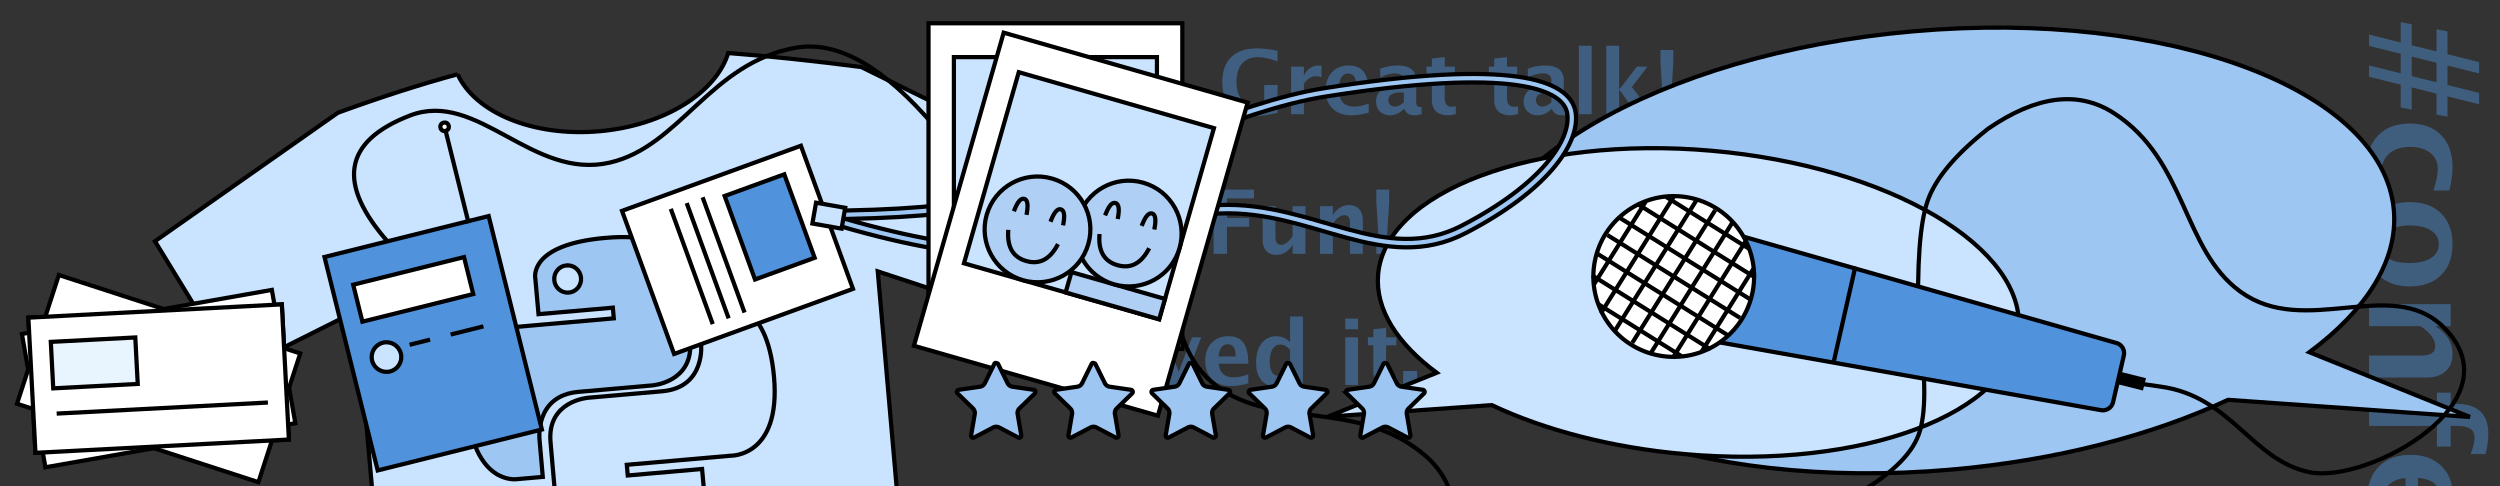 <svg xmlns="http://www.w3.org/2000/svg" xmlns:xlink="http://www.w3.org/1999/xlink" viewBox="0 0 591 115">
  <rect x="0" y="0" width="591" height="115" fill="#333333" stroke="none"/>
  <defs>
    <path id="a" fill="#FFF" d="m6.703 75.092 59.918-3.14 1.675 31.956-59.918 3.14z"/>
    <path id="b" stroke-linecap="square" d="M6.5 15.5c.847 3.616 2.847 5.423 6 5.423s5.153-1.807 6-5.423m-9-5.577c-.212-2-.712-3-1.5-3s-1.288 1-1.5 3m12 0c-.212-2-.712-3-1.5-3s-1.288 1-1.5 3"/>
  </defs>
  <g fill="none" fill-rule="evenodd">
    <path fill="#5092DB" fill-rule="nonzero" d="M248.897 91V75.824h3.158v13.023h6.84V91zm16.589.256c-1.756 0-3.153-.531-4.188-1.594-1.036-1.063-1.554-2.494-1.554-4.291 0-1.819.521-3.254 1.564-4.307 1.042-1.053 2.46-1.58 4.25-1.58 1.798 0 3.218.527 4.26 1.58 1.043 1.053 1.564 2.481 1.564 4.286 0 1.846-.523 3.292-1.568 4.338-1.046 1.045-2.489 1.568-4.328 1.568Zm.052-1.897c1.743 0 2.614-1.336 2.614-4.009 0-1.224-.23-2.19-.692-2.902-.461-.71-1.095-1.066-1.902-1.066-.8 0-1.43.355-1.892 1.066-.461.711-.692 1.685-.692 2.923 0 1.223.23 2.194.687 2.912.458.717 1.084 1.076 1.877 1.076ZM276.6 91l-4.296-11.259h3.199l3.148 8.121 3.128-8.12h2.194L279.635 91zm18.497-.38c-1.442.424-2.81.636-4.102.636-1.88 0-3.363-.533-4.45-1.6-1.087-1.066-1.63-2.522-1.63-4.367 0-1.744.497-3.147 1.492-4.21.994-1.063 2.309-1.594 3.942-1.594 1.648 0 2.851.52 3.61 1.558.759 1.04 1.138 2.684 1.138 4.933h-6.983c.205 2.146 1.384 3.22 3.538 3.22 1.018 0 2.167-.237 3.445-.708v2.133Zm-7.024-6.357h4.04c0-1.92-.619-2.881-1.856-2.881-1.258 0-1.986.96-2.184 2.881ZM304.97 91v-2.123c-.78 1.586-2.006 2.38-3.681 2.38-1.354 0-2.417-.496-3.189-1.487-.772-.992-1.159-2.355-1.159-4.092 0-1.886.436-3.39 1.308-4.511.871-1.122 2.042-1.682 3.512-1.682 1.175 0 2.245.465 3.21 1.394v-6.07h3.045V91h-3.046Zm0-8.316c-.731-.82-1.514-1.23-2.348-1.23-.745 0-1.34.358-1.784 1.076-.445.718-.667 1.682-.667 2.892 0 2.304.739 3.455 2.215 3.455.902 0 1.764-.577 2.584-1.732v-4.46ZM318.02 91V79.741h3.036V91h-3.035Zm0-13.156v-2.532h3.036v2.532h-3.035Zm12.283 13.094c-.724.212-1.295.318-1.712.318-2.632 0-3.948-1.23-3.948-3.691v-5.927h-1.261v-1.897h1.261v-1.897l3.035-.348v2.245h2.41v1.897h-2.41v5.527c0 1.38.564 2.071 1.692 2.071.26 0 .571-.048.933-.143v1.845Zm1.414.062v-3.292h3.292V91zm-44.82-31V44.824h9.546v2.082h-6.388v4.614h5.25v2.092h-5.25V60zm18.671 0v-2.123c-.984 1.586-2.263 2.38-3.835 2.38-1.005 0-1.798-.319-2.379-.954-.581-.636-.871-1.504-.871-2.605v-7.957h3.035v7.209c0 1.278.427 1.917 1.281 1.917.957 0 1.88-.68 2.769-2.04V48.74h3.035V60h-3.035Zm6.479 0V48.741h3.035v2.123c.991-1.586 2.27-2.38 3.835-2.38 1.005 0 1.798.319 2.38.954.58.636.87 1.504.87 2.605V60h-3.034v-7.208c0-1.279-.424-1.918-1.272-1.918-.964 0-1.89.68-2.779 2.04V60h-3.035Zm13.319 0v-2.533h3.035V60h-3.035Zm.502-4.296-.502-7.845v-3.035h3.035v3.035l-.503 7.845h-2.03Zm-23.851-29.063c-1.9.492-3.54.738-4.922.738-2.618 0-4.63-.688-6.034-2.066-1.405-1.377-2.107-3.351-2.107-5.921 0-2.55.702-4.512 2.107-5.886 1.405-1.374 3.406-2.061 6.003-2.061 1.662 0 3.309.195 4.943.584V14.5c-1.894-.649-3.449-.974-4.666-.974-1.606 0-2.847.513-3.722 1.538-.875 1.026-1.312 2.478-1.312 4.358 0 1.819.468 3.246 1.404 4.281.937 1.036 2.229 1.554 3.876 1.554a6.26 6.26 0 0 0 1.272-.154v-4.994h3.158v6.532Zm3.188.359V15.741h3.035v2.123c.786-1.586 1.982-2.38 3.589-2.38.191 0 .38.021.564.062v2.707a3.515 3.515 0 0 0-1.2-.235c-1.21 0-2.194.611-2.953 1.835V27h-3.035Zm18.363-.38c-1.442.424-2.81.636-4.101.636-1.88 0-3.364-.533-4.45-1.6-1.088-1.066-1.631-2.522-1.631-4.367 0-1.744.497-3.147 1.492-4.21.995-1.063 2.309-1.594 3.943-1.594 1.647 0 2.85.52 3.609 1.558.759 1.04 1.138 2.684 1.138 4.933h-6.983c.205 2.146 1.384 3.22 3.538 3.22 1.018 0 2.167-.237 3.445-.708v2.133Zm-7.024-6.357h4.04c0-1.92-.618-2.881-1.856-2.881-1.258 0-1.986.96-2.184 2.881Zm15.328 5.527c-1.011.978-2.095 1.466-3.25 1.466-.985 0-1.784-.3-2.4-.902-.615-.602-.922-1.38-.922-2.338 0-1.244.497-2.203 1.492-2.876.994-.673 2.418-1.01 4.27-1.01h.81v-1.026c0-1.168-.666-1.753-2-1.753-1.182 0-2.378.335-3.588 1.005v-2.092c1.374-.52 2.734-.78 4.081-.78 2.946 0 4.42 1.173 4.42 3.518v4.983c0 .882.283 1.323.85 1.323.103 0 .236-.014.4-.04l.072 1.701c-.642.192-1.21.287-1.702.287-1.244 0-2.044-.488-2.4-1.466h-.133Zm0-1.63v-2.287h-.717c-1.962 0-2.943.615-2.943 1.846 0 .417.142.767.425 1.05.284.284.634.426 1.051.426.711 0 1.44-.345 2.184-1.035Zm12.283 2.778c-.724.212-1.295.318-1.712.318-2.632 0-3.948-1.23-3.948-3.691v-5.927h-1.261v-1.897h1.261v-1.897l3.035-.348v2.245h2.41v1.897h-2.41v5.527c0 1.38.564 2.071 1.692 2.071.26 0 .57-.048.933-.143v1.845Zm14.732 0c-.724.212-1.295.318-1.712.318-2.632 0-3.948-1.23-3.948-3.691v-5.927h-1.261v-1.897h1.261v-1.897l3.035-.348v2.245h2.41v1.897h-2.41v5.527c0 1.38.564 2.071 1.692 2.071.26 0 .571-.048.933-.143v1.845Zm7.873-1.148c-1.01.978-2.094 1.466-3.25 1.466-.984 0-1.784-.3-2.399-.902-.615-.602-.923-1.38-.923-2.338 0-1.244.497-2.203 1.492-2.876s2.418-1.01 4.27-1.01h.81v-1.026c0-1.168-.666-1.753-1.999-1.753-1.182 0-2.378.335-3.588 1.005v-2.092c1.374-.52 2.734-.78 4.08-.78 2.947 0 4.42 1.173 4.42 3.518v4.983c0 .882.284 1.323.851 1.323.103 0 .236-.014.4-.04l.072 1.701c-.643.192-1.21.287-1.702.287-1.244 0-2.044-.488-2.4-1.466h-.133Zm0-1.63v-2.287h-.717c-1.962 0-2.943.615-2.943 1.846 0 .417.142.767.426 1.05.284.284.634.426 1.05.426.712 0 1.44-.345 2.185-1.035Zm6.48 2.84V10.81h3.036V27zm6.48 0V10.81h3.035v10.18h.195l4.009-5.25h2.522l-3.701 4.82 4.86 6.44h-3.691l-4-5.63h-.194V27zm12.815 0v-2.533h3.035V27h-3.035Zm.503-4.296-.503-7.845v-3.035h3.035v3.035l-.502 7.845h-2.03Z" opacity=".453"/>
    <path fill="#5092DB" fill-rule="nonzero" d="m560.04 8.165 7.489 1.88V5.23l2.601.51v4.957l5.854 1.46V6.916l2.601.51v5.379l7.471 1.88v2.672l-7.47-1.863V20.1l7.47 1.863v2.69l-7.47-1.864v4.799l-2.602-.51v-4.94l-5.854-1.476v5.256l-2.601-.527v-5.38l-7.489-1.863v-2.69l7.489 1.882v-4.623l-7.489-1.864V8.165Zm10.09 5.203v4.623l5.854 1.46v-4.606l-5.854-1.477Zm-9.668 31.814c-.574-2.156-.861-4.154-.861-5.994 0-3.082.905-5.517 2.716-7.304 1.81-1.787 4.274-2.68 7.391-2.68 3.153 0 5.62.92 7.4 2.76 1.782 1.84 2.673 4.382 2.673 7.628 0 1.57-.252 3.381-.756 5.432h-3.762c.691-2.133 1.037-3.838 1.037-5.115 0-1.559-.597-2.813-1.793-3.762-1.195-.95-2.783-1.424-4.763-1.424-2.028 0-3.65.513-4.87 1.538-1.218 1.026-1.828 2.394-1.828 4.105 0 1.558.34 3.164 1.02 4.816h-3.604Zm-.861 12.426c0-3.012.911-5.406 2.733-7.181 1.823-1.775 4.275-2.663 7.357-2.663 3.117 0 5.578.893 7.383 2.68 1.804 1.788 2.707 4.216 2.707 7.287 0 3.082-.903 5.516-2.707 7.303-1.805 1.787-4.254 2.681-7.348 2.681-3.164 0-5.643-.896-7.436-2.69-1.793-1.792-2.689-4.265-2.689-7.417Zm3.252.087c0 2.989 2.29 4.483 6.873 4.483 2.098 0 3.756-.396 4.975-1.187 1.218-.79 1.828-1.878 1.828-3.26 0-1.371-.61-2.453-1.828-3.244-1.22-.79-2.89-1.186-5.01-1.186-2.098 0-3.762.393-4.992 1.178-1.23.785-1.846 1.857-1.846 3.216Zm-2.813 14.201h19.301V77.1h-3.638c2.718 1.7 4.078 3.891 4.078 6.575 0 1.722-.545 3.082-1.635 4.078-1.09.996-2.578 1.494-4.465 1.494h-13.64v-5.203h12.357c2.191 0 3.287-.727 3.287-2.18 0-1.652-1.166-3.24-3.498-4.764H560.04v-5.203Zm0 23.588h16.05v-2.655h3.251v2.655h1.389c5.004 0 7.506 2.373 7.506 7.119 0 1.535-.223 3.117-.668 4.746h-3.516c.621-1.477.932-2.8.932-3.973 0-1.793-1.354-2.69-4.06-2.69h-1.583v4.888h-3.252v-4.887H560.04v-5.203Zm.65 29.494c-.726-2.473-1.089-4.817-1.089-7.032 0-3.222.914-5.765 2.742-7.629 1.828-1.863 4.324-2.795 7.488-2.795 2.989 0 5.394.853 7.216 2.558 1.823 1.705 2.734 3.958 2.734 6.759 0 2.824-.891 4.887-2.672 6.187-1.781 1.301-4.6 1.952-8.455 1.952v-11.971c-3.68.351-5.52 2.373-5.52 6.064 0 1.746.404 3.715 1.213 5.907h-3.656Zm10.9-12.042v6.926c3.292 0 4.939-1.06 4.939-3.181 0-2.157-1.647-3.405-4.94-3.745Z" opacity=".445"/>
    <path fill="#9EC6F2" stroke="#000" d="M461.35 111.009c-30.176 2.64-58.007-.802-78.608-8.51-10.451-3.91-19.038-8.917-25.11-14.79-5.79-5.6-9.288-11.987-9.898-18.959-.61-6.971 1.725-13.868 6.455-20.39 4.96-6.838 12.547-13.26 22.16-18.925 18.95-11.169 45.76-19.39 75.936-22.03 30.175-2.64 58.006.8 78.607 8.509 10.452 3.91 19.039 8.917 25.11 14.79 5.791 5.6 9.289 11.987 9.899 18.959 1.044 11.932-6.524 23.63-19.965 33.607l37.953 15.298-57.177-4.046c-17.802 8.315-40.434 14.306-65.363 16.487Z"/>
    <path fill="#CAE3FF" stroke="#000" d="M398.362 107.363c20.96 1.834 40.292-.553 54.601-5.906 7.246-2.71 13.2-6.178 17.41-10.249 3.998-3.865 6.417-8.272 6.838-13.084.42-4.813-1.196-9.572-4.461-14.073-3.44-4.74-8.701-9.19-15.367-13.117-13.162-7.755-31.786-13.463-52.745-15.297-20.96-1.834-40.292.553-54.601 5.906-7.246 2.71-13.2 6.178-17.41 10.249-3.998 3.865-6.417 8.272-6.838 13.084-.722 8.26 4.54 16.347 13.847 23.247L313.865 98.51l38.778-2.744c12.414 5.851 28.256 10.07 45.72 11.597Z"/>
    <g stroke="#000">
      <path fill="#CAE3FF" d="M108.18 17.557c2.052 4.497 6.485 8.216 12.389 10.632 5.894 2.412 13.25 3.528 21.1 2.842 7.678-.672 14.59-2.96 19.928-6.24 5.362-3.293 9.133-7.59 10.549-12.252 9.346.708 19.828 1.809 31.442 3.3l45.88 22.538-16.88 34.05-25.086-8.276 10.542 120.501-123.1 10.77L84.278 73.5 55.534 87.913 36.63 57.027l43.243-30.369c10.247-3.733 19.683-6.767 28.309-9.101Z"/>
      <g fill-rule="nonzero">
        <path fill="#9EC6F2" d="M143.105 56.238c-18.415 1.611-16.555 9.626-16.555 9.626l.756 8.407 17.573-1.538.221 2.525-24.554 2.148s-11.903-.327-10.25 18.556c1.652 18.884 11.879 17.314 11.879 17.314l6.138-.537-.767-8.763s-1.245-10.423 9.207-11.338l17.43-1.525s9.807-.695 8.951-10.474l-1.414-16.17s.63-9.915-18.615-8.231Zm-9.195 6.502c1.748-.153 3.287 1.16 3.442 2.936.156 1.777-1.132 3.337-2.88 3.49-1.749.153-3.287-1.16-3.443-2.937-.155-1.777 1.132-3.336 2.88-3.49Z"/>
        <path fill="#CAE3FF" d="M150.17 128.899c18.416-1.612 16.556-9.627 16.556-9.627l-.756-8.406-17.573 1.537-.221-2.524 24.554-2.148s11.903.327 10.25-18.557c-1.652-18.883-11.879-17.314-11.879-17.314l-6.138.537.767 8.763s1.245 10.424-9.207 11.338l-17.43 1.525s-9.807.696-8.951 10.475l1.414 16.17s-.63 9.914 18.615 8.23Zm9.196-6.502c-1.748.153-3.287-1.16-3.442-2.937-.156-1.776 1.132-3.336 2.88-3.49 1.749-.152 3.287 1.16 3.443 2.937.155 1.777-1.132 3.337-2.88 3.49Z"/>
      </g>
    </g>
    <g stroke="#000">
      <path stroke-linecap="square" d="M438.585 117c8.166-4.617 13.153-9.342 14.96-14.177 1.806-4.834 1.806-13.45 0-25.845-.416-14.433.31-24.29 2.175-29.575 1.865-5.284 6.615-10.937 14.25-16.96 11.452-7.878 21.38-9.105 29.785-3.68 17.222 11.115 16.084 32.164 29.874 42.184 15.231 11.066 35.549-3.658 47.816 8.195 18.3 17.682-17.808 37.3-31.48 34.488-13.671-2.812-18.494-17.958-35.228-20.237-11.156-1.52-16.745-2.88-16.768-4.082"/>
      <path stroke-linecap="square" stroke-width="3" d="m501.5 89.5 4 1"/>
      <path fill="#5092DB" d="M408.614 57.659a2.492 2.492 0 0 1 1.111-1.558 2.492 2.492 0 0 1 1.876-.319l88.721 25.304a2.496 2.496 0 0 1 1.75 2.966l-2.541 11.01a2.493 2.493 0 0 1-1.058 1.523 2.493 2.493 0 0 1-1.816.375L405.96 80.838a2.492 2.492 0 0 1-1.612-1.03 2.492 2.492 0 0 1-.414-1.857Z"/>
      <path stroke-linecap="square" d="m438.5 63.5-5 22"/>
      <g transform="rotate(-77 236.024 -190.596)">
        <circle cx="22.538" cy="22.538" r="19" fill="#FFF"/>
        <path stroke-linecap="square" d="m5.52 16.678 34.038 11.72M7.147 11.95l34.039 11.721M3.891 21.406l34.039 11.72M4.154 26.784l30.257 10.419M10.666 7.874l30.256 10.418M7.254 33.14l20.802 7.162M17.021 4.774l20.802 7.163M28.399 5.52l-11.72 34.038M33.126 7.147l-11.72 34.039m2.265-37.295L11.951 37.93m6.341-33.776L7.874 34.411m29.329-23.745L26.784 40.922M11.937 7.254 4.774 28.056m35.528-11.035L33.14 37.823"/>
      </g>
    </g>
    <path stroke="#000" stroke-linecap="square" stroke-width="3" d="M346.064 54.202c18.901-9.802 26.394-20.573 25.432-27.42-.962-6.846-13.976-11.945-58.255-4.95-21.506 3.397-46.559 16.917-79.14 25.627-8.094 2.164-21.666 3.29-40.717 3.376 16.177 5.102 30.314 8 42.412 8.694 18.148 1.041 26.807-9.025 52.586-10.064 21.965-.886 38.781 14.54 57.682 4.737Z"/>
    <path stroke="#9EC6F2" stroke-linecap="square" d="M346.064 54.202c18.901-9.802 26.394-20.573 25.432-27.42-.962-6.846-13.976-11.945-58.255-4.95-21.506 3.397-46.559 16.917-79.14 25.627-8.094 2.164-21.666 3.29-40.717 3.376 16.177 5.102 30.314 8 42.412 8.694 18.148 1.041 26.807-9.025 52.586-10.064 21.965-.886 38.781 14.54 57.682 4.737Z"/>
    <g stroke="#000">
      <path fill="#FFF" d="m189.33 34.455 12.313 33.83-42.286 15.39-12.313-33.829z"/>
      <path stroke-linecap="square" d="m166.266 47.106 9.577 26.312m-13.335-24.943 9.576 26.311m-13.335-24.943 9.576 26.311"/>
      <path fill="#5092DB" d="m185.402 41.206 7.183 19.733-14.096 5.13-7.182-19.733z"/>
    </g>
    <path fill="#CAE3FF" stroke="#000" d="m192.916 47.913 6.894 1.215-.868 4.925-6.894-1.216z"/>
    <g stroke="#000">
      <use xlink:href="#a"/>
      <path fill="#FFF" d="m5.177 78.952 59.089-10.419 5.556 31.514-59.088 10.42z"/>
      <path fill="#FFF" d="m13.912 65.012 57.064 18.541-9.889 30.434L4.024 95.446z"/>
      <use xlink:href="#a"/>
      <path stroke-linecap="square" d="m13.899 97.746 48.933-2.564"/>
      <path fill="#E9F5FE" d="m12.01 80.822 19.973-1.047.576 10.985-19.973 1.047z"/>
    </g>
    <g stroke="#000">
      <path stroke-linecap="square" d="M221 29.97c-12.033-14.173-22.978-20.405-32.834-18.696-20.196 3.503-27.373 23.324-43.982 27.158-18.344 4.235-31.293-17.257-47.217-11.14-15.836 6.084-17.503 16.147-5 30.187m249.941 79.614c4.185-13.255 2.456-23.108-5.189-29.56-15.665-13.22-35.462-5.977-49.075-16.235-15.036-11.33-6.896-35.065-21.817-43.33-14.84-8.221-23.62-3.03-26.338 15.572"/>
      <g transform="rotate(-14 186.237 -267.702)">
        <path fill="#5092DB" d="M.5 24.5h40v52H.5z"/>
        <path fill="#FFF" d="M5.5 32.5h27v9h-27z"/>
        <path fill="#FFF" stroke-linecap="square" d="M35.5 2.5v22"/>
        <circle cx="35.5" cy="1.5" r="1" fill="#FFF"/>
        <circle cx="9" cy="51" r="3.5" fill="#CAE3FF"/>
        <path stroke-linecap="square" d="M15.5 49.5h4m6 0h7"/>
      </g>
    </g>
    <g stroke="#000">
      <path fill="#FFF" d="M219.5 5.5h60v77h-60z"/>
      <path fill="#CAE3FF" d="M225.5 13.5h48v47h-48z"/>
      <path fill="#FFF" d="m237.274 7.722 57.676 16.539-21.224 74.017-57.676-16.539z"/>
      <path fill="#CAE3FF" d="m240.837 17.066 46.14 13.23-12.955 45.18-46.14-13.23z"/>
      <g transform="rotate(16 -10.25 937.152)">
        <path fill="#AFCFF4" d="M2.5 25.5h23v5h-23z"/>
        <circle cx="13" cy="13" r="12.5" fill="#AFCFF4"/>
        <use xlink:href="#b" stroke-linecap="square"/>
      </g>
      <g transform="rotate(16 -17.538 859.94)">
        <circle cx="13" cy="13" r="12.5" fill="#AFCFF4"/>
        <use xlink:href="#b" stroke-linecap="square"/>
      </g>
    </g>
    <path fill="#9EC6F2" stroke="#000" d="M235.34 85.786c.48.074.56.154.608.252l2.25 4.56a1.5 1.5 0 0 0 1.13.82l5.032.732a.498.498 0 0 1 .277.853l-3.641 3.549a1.5 1.5 0 0 0-.431 1.328l.86 5.011a.498.498 0 0 1-.726.527l-4.501-2.366a1.5 1.5 0 0 0-1.396 0l-4.5 2.366a.498.498 0 0 1-.726-.527l.86-5.011a1.5 1.5 0 0 0-.432-1.328l-3.641-3.55a.498.498 0 0 1 .277-.852l5.032-.731a1.5 1.5 0 0 0 1.13-.821l2.25-4.56a.498.498 0 0 1 .287-.252Zm23 0c.48.074.56.154.608.252l2.25 4.56a1.5 1.5 0 0 0 1.13.82l5.032.732a.498.498 0 0 1 .277.853l-3.641 3.549a1.5 1.5 0 0 0-.431 1.328l.86 5.011a.498.498 0 0 1-.726.527l-4.501-2.366a1.5 1.5 0 0 0-1.396 0l-4.5 2.366a.498.498 0 0 1-.726-.527l.86-5.011a1.5 1.5 0 0 0-.432-1.328l-3.641-3.55a.498.498 0 0 1 .277-.852l5.032-.731a1.5 1.5 0 0 0 1.13-.821l2.25-4.56a.498.498 0 0 1 .287-.252Zm23 0c.48.074.56.154.608.252l2.25 4.56a1.5 1.5 0 0 0 1.13.82l5.032.732a.498.498 0 0 1 .277.853l-3.641 3.549a1.5 1.5 0 0 0-.431 1.328l.86 5.011a.498.498 0 0 1-.726.527l-4.501-2.366a1.5 1.5 0 0 0-1.396 0l-4.5 2.366a.498.498 0 0 1-.726-.527l.86-5.011a1.5 1.5 0 0 0-.432-1.328l-3.641-3.55a.498.498 0 0 1 .277-.852l5.032-.731a1.5 1.5 0 0 0 1.13-.821l2.25-4.56a.498.498 0 0 1 .287-.252Zm23 0c.48.074.56.154.608.252l2.25 4.56a1.5 1.5 0 0 0 1.13.82l5.032.732a.498.498 0 0 1 .277.853l-3.641 3.549a1.5 1.5 0 0 0-.431 1.328l.86 5.011a.498.498 0 0 1-.726.527l-4.501-2.366a1.5 1.5 0 0 0-1.396 0l-4.5 2.366a.498.498 0 0 1-.726-.527l.86-5.011a1.5 1.5 0 0 0-.432-1.328l-3.641-3.55a.498.498 0 0 1 .277-.852l5.032-.731a1.5 1.5 0 0 0 1.13-.821l2.25-4.56a.498.498 0 0 1 .287-.252Zm23 0c.48.074.56.154.608.252l2.25 4.56a1.5 1.5 0 0 0 1.13.82l5.032.732a.498.498 0 0 1 .277.853l-3.641 3.549a1.5 1.5 0 0 0-.431 1.328l.86 5.011a.498.498 0 0 1-.726.527l-4.501-2.366a1.5 1.5 0 0 0-1.396 0l-4.5 2.366a.498.498 0 0 1-.726-.527l.86-5.011a1.5 1.5 0 0 0-.432-1.328l-3.641-3.55a.498.498 0 0 1 .277-.852l5.032-.731a1.5 1.5 0 0 0 1.13-.821l2.25-4.56a.498.498 0 0 1 .287-.252Z"/>
  </g>
</svg>
